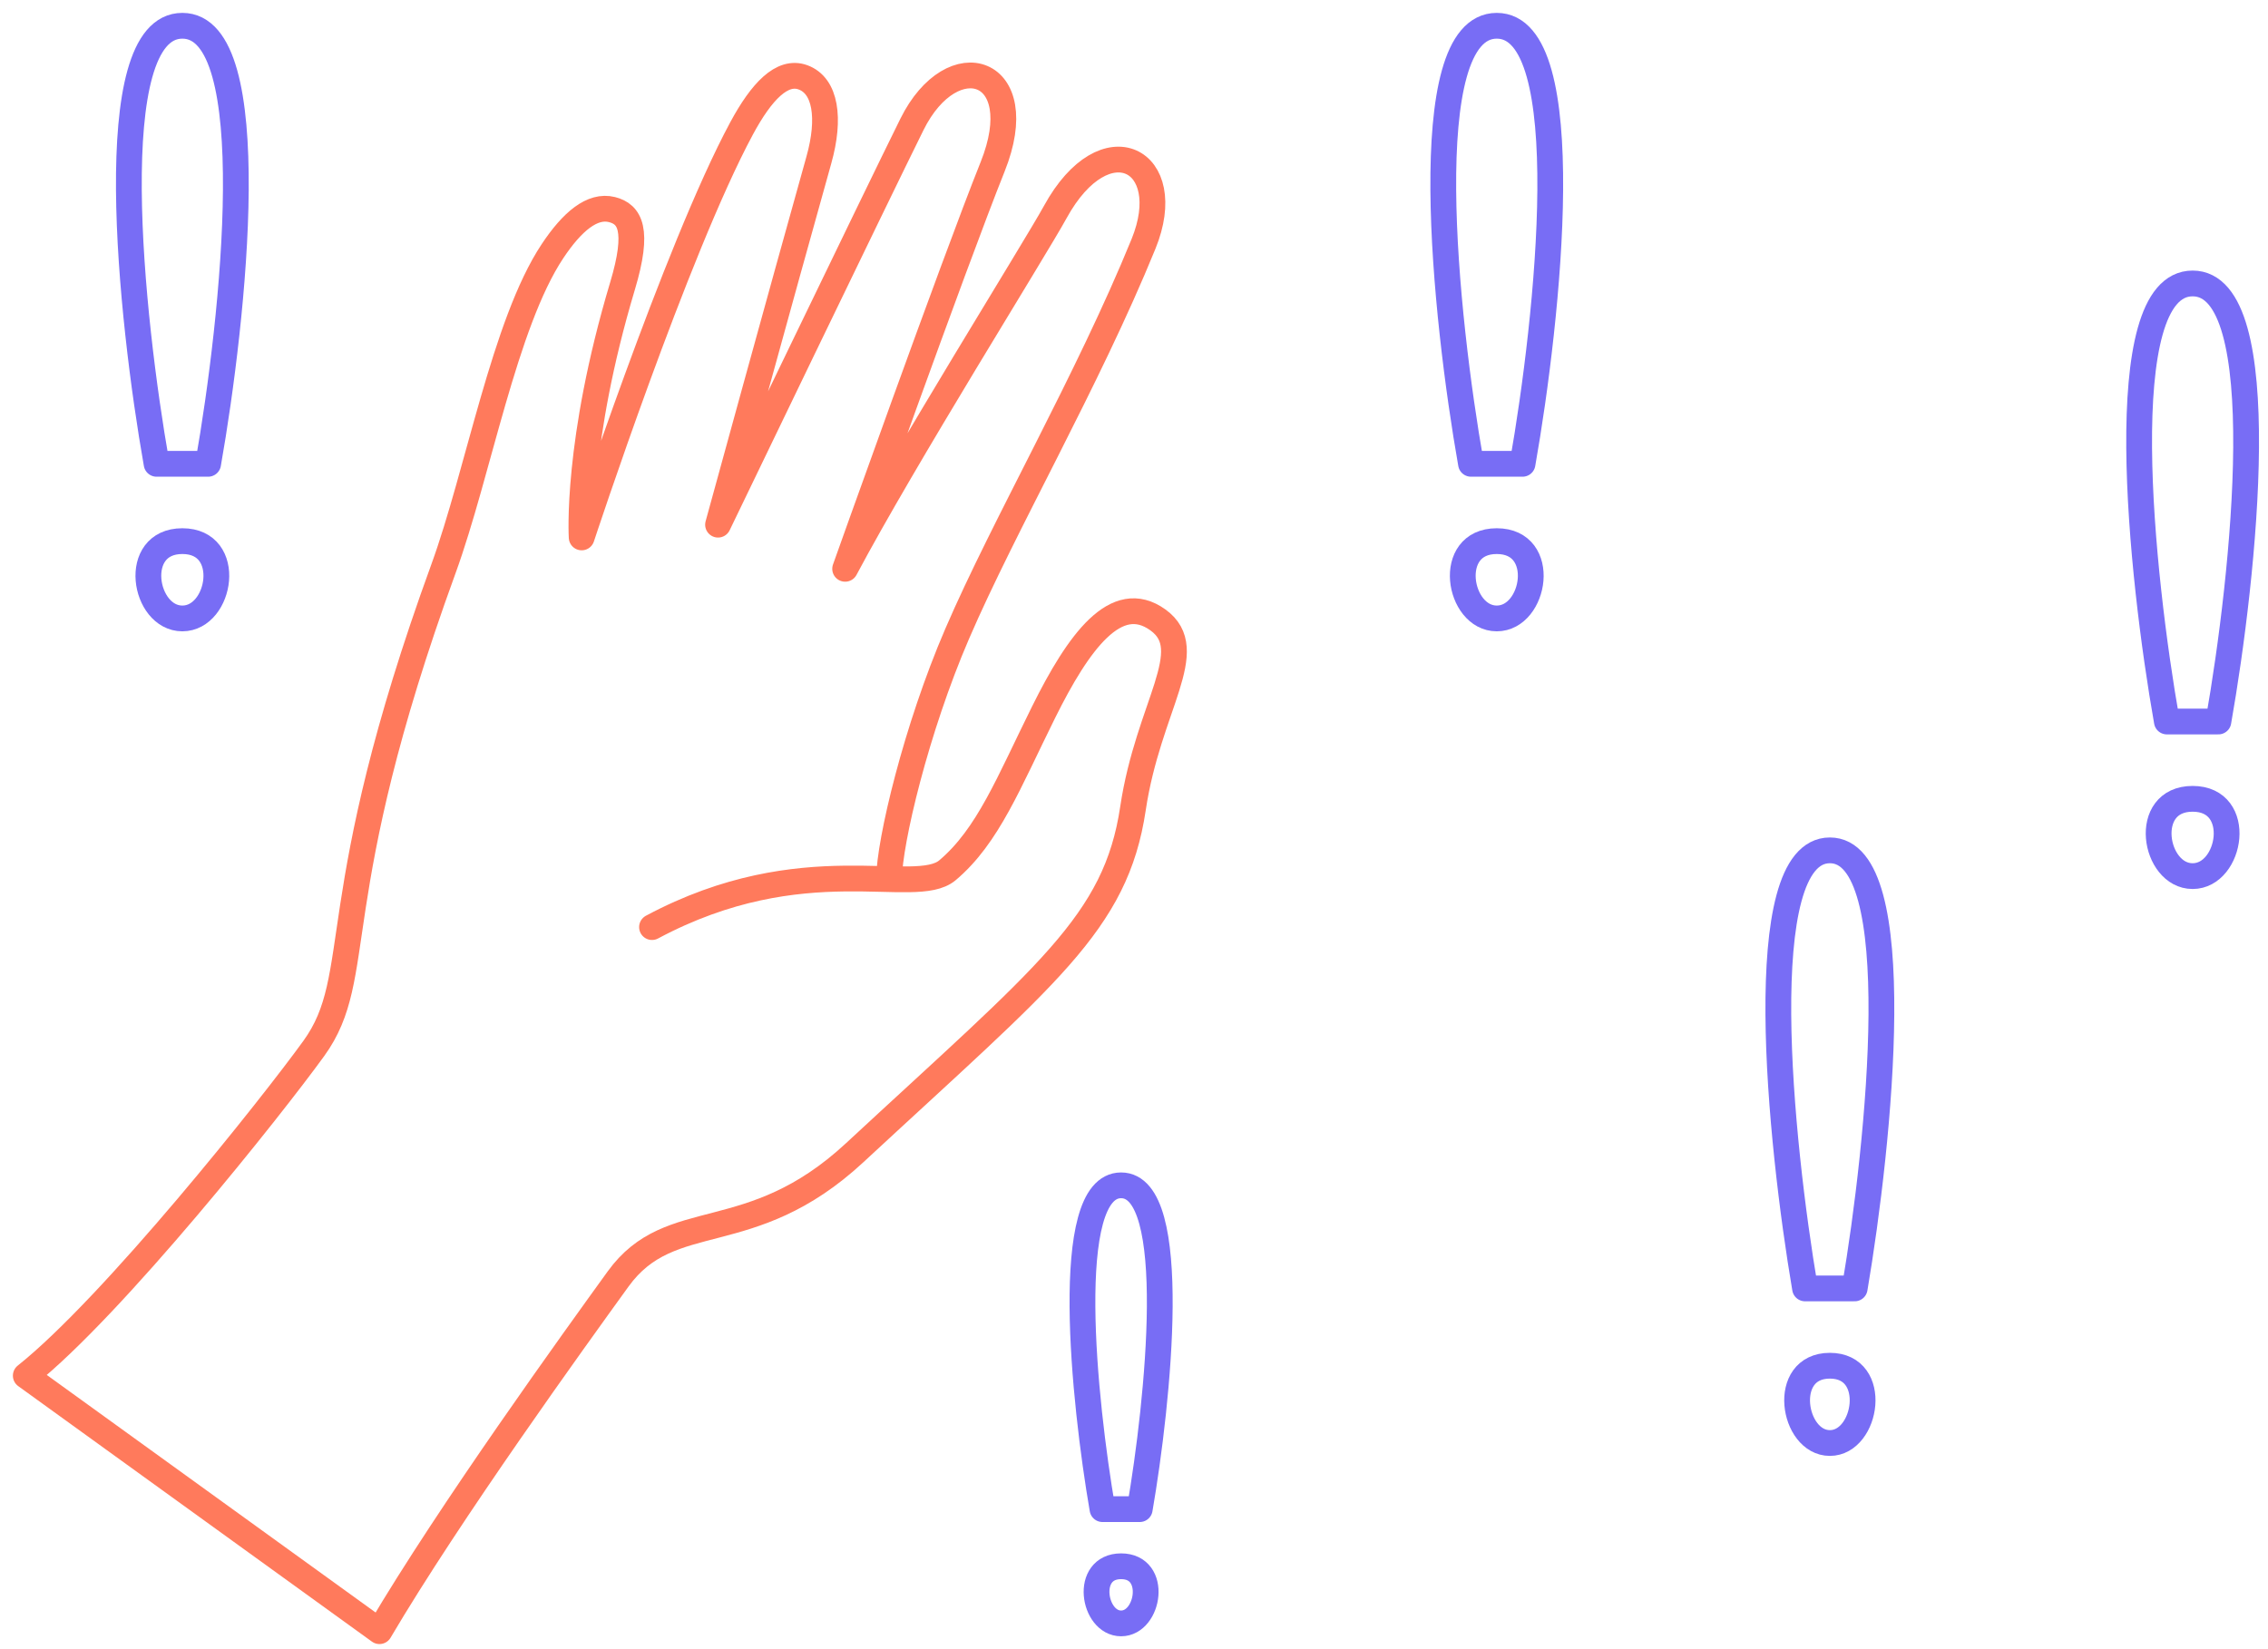 <svg width="77" height="56" viewBox="0 0 77 56" fill="none" xmlns="http://www.w3.org/2000/svg">
<g clip-path="url(#clip0)">
<path d="M6.191 0.875C3.391 0.875 4.441 10.792 5.316 15.75H7.066C7.941 10.792 8.991 0.875 6.191 0.875Z" stroke="#786DF5" stroke-width="0.875" stroke-linecap="round" stroke-linejoin="round"/>
<path d="M6.191 18.375C4.441 18.375 4.879 21 6.191 21C7.504 21 7.941 18.375 6.191 18.375Z" stroke="#786DF5" stroke-width="0.875" stroke-linecap="round" stroke-linejoin="round"/>
<path d="M38.062 40.25C36.039 40.25 36.798 47.58 37.43 51.245H38.695C39.327 47.58 40.086 40.25 38.062 40.25Z" stroke="#786DF5" stroke-width="0.875" stroke-linecap="round" stroke-linejoin="round"/>
<path d="M38.062 53.185C36.798 53.185 37.114 55.125 38.062 55.125C39.011 55.125 39.327 53.185 38.062 53.185Z" stroke="#786DF5" stroke-width="0.875" stroke-linecap="round" stroke-linejoin="round"/>
<path d="M62.125 28.875C59.427 28.875 60.439 38.792 61.282 43.75H62.968C63.811 38.792 64.823 28.875 62.125 28.875Z" stroke="#786DF5" stroke-width="0.875" stroke-linecap="round" stroke-linejoin="round"/>
<path d="M62.125 46.375C60.439 46.375 60.86 49 62.125 49C63.389 49 63.811 46.375 62.125 46.375Z" stroke="#786DF5" stroke-width="0.875" stroke-linecap="round" stroke-linejoin="round"/>
<path d="M74.441 9.625C71.641 9.625 72.691 19.542 73.566 24.5H75.316C76.191 19.542 77.241 9.625 74.441 9.625Z" stroke="#786DF5" stroke-width="0.875" stroke-linecap="round" stroke-linejoin="round"/>
<path d="M74.441 27.125C72.691 27.125 73.129 29.75 74.441 29.75C75.754 29.75 76.191 27.125 74.441 27.125Z" stroke="#786DF5" stroke-width="0.875" stroke-linecap="round" stroke-linejoin="round"/>
<path d="M50.816 0.875C48.016 0.875 49.066 10.792 49.941 15.75H51.691C52.566 10.792 53.616 0.875 50.816 0.875Z" stroke="#786DF5" stroke-width="0.875" stroke-linecap="round" stroke-linejoin="round"/>
<path d="M50.816 18.375C49.066 18.375 49.504 21 50.816 21C52.129 21 52.566 18.375 50.816 18.375Z" stroke="#786DF5" stroke-width="0.875" stroke-linecap="round" stroke-linejoin="round"/>
<path d="M30.184 29.846C30.191 28.591 31.103 24.752 32.496 21.522C34.092 17.818 36.93 12.928 38.823 8.282C39.991 5.418 37.524 4.105 35.828 7.198C35.135 8.464 30.697 15.545 28.693 19.315C28.693 19.315 32.36 9.01 33.701 5.661C35.041 2.311 32.342 1.441 30.962 4.222C29.779 6.606 24.378 17.816 24.378 17.816C24.378 17.816 26.562 9.85 27.802 5.428C28.198 4.016 28.035 2.906 27.258 2.625C26.556 2.371 25.857 3.098 25.177 4.36C22.96 8.479 19.748 18.249 19.748 18.249C19.748 18.249 19.541 15.033 21.136 9.708C21.71 7.792 21.385 7.269 20.775 7.116C20.11 6.95 19.427 7.521 18.757 8.529C17.123 10.99 16.241 16.054 15.055 19.315C10.938 30.625 12.449 33.118 10.655 35.6C9.22 37.586 3.838 44.356 0.875 46.713L12.883 55.389C15.265 51.345 19.549 45.417 20.984 43.431C22.777 40.949 25.46 42.441 29.011 39.148C35.554 33.08 37.883 31.352 38.465 27.454C38.986 23.966 40.732 22.076 39.313 21.051C37.895 20.026 36.614 21.799 35.431 24.183C34.248 26.567 33.545 28.39 32.166 29.552C31.062 30.482 27.289 28.728 22.136 31.481" stroke="#FF7A5C" stroke-width="0.875" stroke-linecap="round" stroke-linejoin="round"/>
</g>
<defs>
<clipPath id="clip0">
<rect width="77" height="56" fill="white"/>
</clipPath>
</defs>
</svg>

